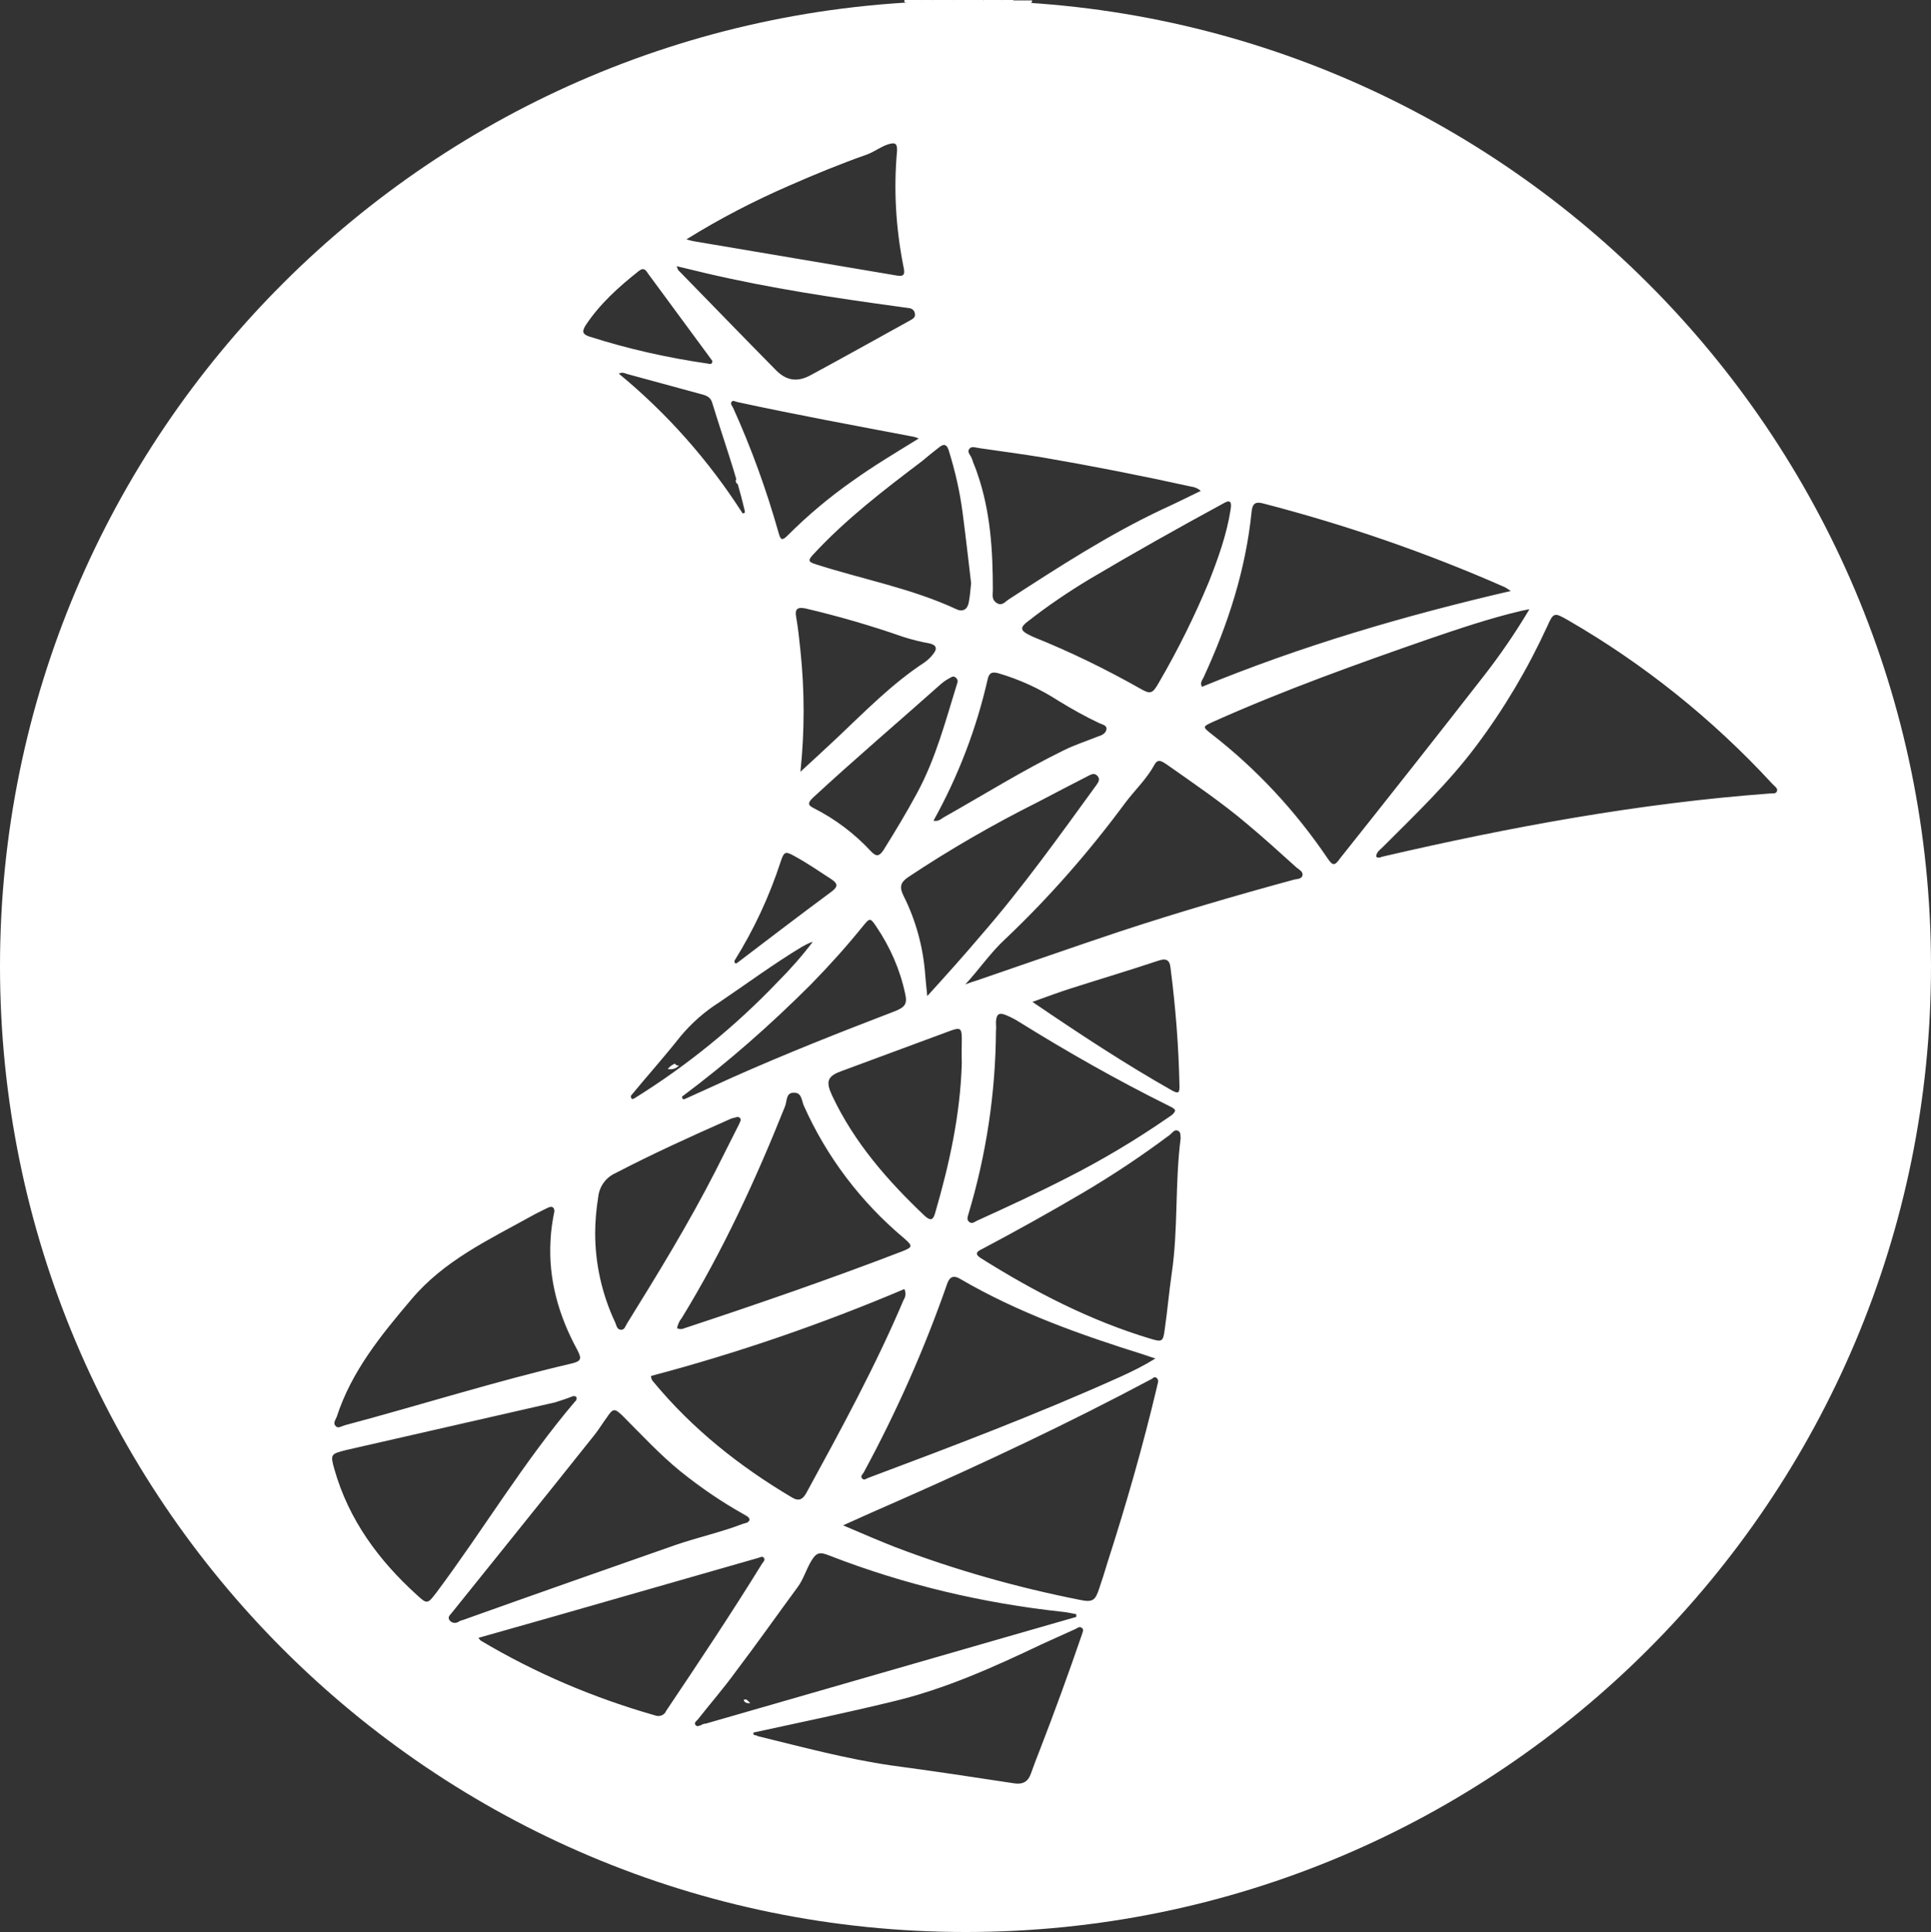 <?xml version="1.0" encoding="utf-8"?>
<!-- Generator: Adobe Illustrator 27.3.1, SVG Export Plug-In . SVG Version: 6.00 Build 0)  -->
<svg version="1.1" id="Layer_2_00000067921797960195485550000006603049384247071634_"
	 xmlns="http://www.w3.org/2000/svg" xmlns:xlink="http://www.w3.org/1999/xlink" x="0px" y="0px" viewBox="0 0 497.7 497.9"
	 style="enable-background:new 0 0 497.7 497.9;" xml:space="preserve">
<rect x="0" y="0" width="497.7" height="497.9" fill="#333333" stroke="none"/>
<style type="text/css">
	.st0{fill:#FFFFFF;}
</style>
<g id="Layer_2-2">
	<g id="Layer_1-2">
		<path class="st0" d="M493.7,239.3v9.7c-0.3,0.1-0.6,0.1-0.8-0.2c0,0,0,0,0,0c-0.7-3-0.7-6.2,0-9.2
			C493.1,239.3,493.4,239.2,493.7,239.3C493.7,239.3,493.7,239.3,493.7,239.3L493.7,239.3z"/>
		<path class="st0" d="M245.7,0h7.8c0.1,0.2,0.1,0.6-0.2,0.7c0,0,0,0,0,0c-2.4,0.7-4.9,0.7-7.4,0C245.7,0.6,245.6,0.3,245.7,0
			L245.7,0L245.7,0z"/>
		<path class="st0" d="M245.7,0v0.4c-1.6,1.2-3.3,0.9-5.1,0.3c-0.3-0.1-0.4-0.5-0.2-0.7c0,0,0,0,0,0L245.7,0L245.7,0z"/>
		<path class="st0" d="M266,0v0.6c-1.4,0.8-3.1,0.9-4.6,0.2c-0.3-0.1-0.4-0.5-0.2-0.7l0,0H266L266,0z"/>
		<path class="st0" d="M253.5,0.5c0-0.2,0-0.3,0-0.5h4.8c0.2,0.2,0.1,0.6-0.2,0.7c0,0,0,0,0,0C256.5,1.3,255,1.6,253.5,0.5
			L253.5,0.5z"/>
		<path class="st0" d="M493.3,249h0.5v4.4c-0.2,0.2-0.6,0.1-0.7-0.2c0,0,0,0,0,0C492.5,251.7,492.2,250.3,493.3,249L493.3,249z"/>
		<path class="st0" d="M233.1,0.5V0h4.4c0.1,0.2,0.1,0.6-0.2,0.7c0,0,0,0,0,0C236,1.4,234.4,1.3,233.1,0.5L233.1,0.5z"/>
		<path class="st0" d="M493.7,239.3h-0.5c-1-1.3-0.8-2.7-0.3-4.1c0.1-0.3,0.5-0.4,0.7-0.2c0,0,0,0,0,0V239.3z"/>
		<path class="st0" d="M493.3,253.4c0.1,0,0.3,0,0.4,0v2.9h-0.5c-0.8-0.7-0.9-2-0.1-2.8C493.2,253.5,493.3,253.4,493.3,253.4z"/>
		<path class="st0" d="M258.3,0.4V0h2.9c0,0.1,0,0.3,0,0.4c-0.7,0.8-1.9,0.9-2.7,0.2C258.4,0.6,258.4,0.5,258.3,0.4L258.3,0.4z"/>
		<path class="st0" d="M237.5,0.4V0h2.9c0,0.2,0,0.3,0,0.4c-0.7,0.8-2,0.8-2.8,0.1C237.6,0.5,237.5,0.5,237.5,0.4z"/>
		<path class="st0" d="M493.7,234.9h-0.4c-0.8-0.7-0.8-2-0.1-2.8c0,0,0.1-0.1,0.1-0.1h0.5L493.7,234.9L493.7,234.9z"/>
		<path class="st0" d="M492.8,263c-0.2-1.5,0-3,0.4-4.5C493.2,260.1,493.6,261.6,492.8,263z"/>
		<path class="st0" d="M493.2,229.7c-0.4-1.4-0.6-2.9-0.4-4.4C493.6,226.7,493.2,228.2,493.2,229.7z"/>
		<path class="st0" d="M160.9,274.1c0.2,0.5,0.6,0.5,1,0.5c-0.6,0.9-1.7,1-2.9,1.7C159.4,275.4,160,274.6,160.9,274.1z"/>
		<path class="st0" d="M174,274.1c0.2,0.5,0.6,0.5,1,0.5c-0.7,0.8-1.8,1.1-2.9,0.9C172.6,274.9,173.2,274.4,174,274.1L174,274.1z"/>
		<path class="st0" d="M187.5,239.3c0.2,0.4,0.5,0.4,0.9,0.4c-0.4,0.5-0.9,1.3-1.5,0.8S187.1,239.6,187.5,239.3L187.5,239.3z"/>
		<path class="st0" d="M180.7,85.4c0.4-0.2,1-0.1,1.2-0.7c0.4,0.2,0.7,0.6,0.4,0.9C181.8,86,181.2,85.8,180.7,85.4L180.7,85.4z"/>
		<path class="st0" d="M189.6,123.9l0.5-1c0.5,0.6,0.8,1.2,0.1,1.7C189.9,124.9,189.7,124.3,189.6,123.9z"/>
		<path class="st0" d="M192.4,438l1,0.9c-0.7,0.1-1.4,0-1.7-0.7C191.6,438,192.2,437.9,192.4,438L192.4,438z"/>
		<path class="st0" d="M248.9,0.2C111.4,0.2,0,111.6,0,249s111.4,248.9,248.9,248.9S497.7,386.5,497.7,249S386.2,0.2,248.9,0.2z
			 M325.4,129.7c21.3,5.5,42.2,12.7,62.4,21.6c0.4,0.2,0.7,0.4,1.6,1c-27.6,6.4-54.1,14.2-79.6,24.7c-0.6-1.1,0.1-1.7,0.4-2.4
			c6.3-13.6,10.9-27.8,12.4-42.8C322.8,130,323.4,129.2,325.4,129.7L325.4,129.7z M317.2,131.2c-1,6.5-3.2,12.6-5.6,18.7
			c-3.7,8.9-8,17.6-12.9,26c-1.7,3-2.2,3.1-5.1,1.4c-8.7-4.9-17.7-9.3-26.9-13c-0.5-0.2-0.9-0.4-1.3-0.6c-2.5-1.2-2.6-2-0.3-3.7
			c5-3.9,10.3-7.5,15.8-10.8c11.3-6.7,22.7-13.1,34.3-19.4C317,128.7,317.5,129.2,317.2,131.2L317.2,131.2z M256.7,263.4
			c0.1-2.1,0.8-2.6,2.8-1.7c1.2,0.5,2.3,1.1,3.4,1.8c12.4,7.7,25.1,14.9,38.2,21.4c0.7,0.4,1.5,0.6,1.8,1.3c-0.4,1-1.1,1.3-1.8,1.8
			c-8.4,5.8-17.1,11-26.2,15.6c-7.6,3.9-15.4,7.5-23.1,11c-0.6,0.3-1.3,0.9-2,0.3s-0.4-1.2-0.2-2c4.6-15.3,7-31.2,7.1-47.2
			C256.8,265,256.7,264.2,256.7,263.4L256.7,263.4L256.7,263.4z M266.1,258.2c3.7-1.3,6.8-2.5,10-3.5c7.5-2.4,14.9-4.6,22.4-7.1
			c2-0.7,3-0.3,3.2,1.9c1.3,10.1,2.1,20.2,2.3,30.4c0,1.5-0.1,2.1-1.8,1.2C290,274.2,278.3,266.5,266.1,258.2L266.1,258.2
			L266.1,258.2z M294.8,349.1c0.9,0.3,1.7,0.6,3,1c-2.9,1.8-5.9,3.3-9,4.7c-21.3,9.6-43.2,17.9-65.1,26.1c-0.5,0.2-1,0.7-1.5,0.1
			s0.1-1,0.4-1.5c8.4-15.5,15.6-31.7,21.4-48.3c0.6-1.9,1.5-2.8,3.5-1.6C262.4,338.3,278.5,344,294.8,349.1L294.8,349.1L294.8,349.1
			z M188.7,277.7c-4,1.8-7.9,3.6-11.9,5.4c-0.6,0.3-1,0.3-1-0.5c11.8-8.8,22.8-18.5,33.2-28.9c4.7-4.8,9.2-9.8,13.4-15
			c1.8-2.2,1.9-2.2,3.4,0c3.6,5.3,6.2,11.2,7.5,17.4c0.6,2.6,0,3.5-2.9,4.6C216.3,266.1,202.4,271.6,188.7,277.7L188.7,277.7z
			 M207.2,285c5.9,13.2,14.7,24.8,25.8,34.1c2.3,2,2.3,2.3-0.5,3.4c-18.5,7.1-37.3,13.6-56.1,19.8c-0.6,0.3-1.3,0.3-1.9,0
			c0.2-1,0.6-1.9,1.2-2.6c10.6-17.3,19.1-35.7,26.6-54.5c0.6-1.4,0.2-3.7,2.4-3.6C206.7,281.6,206.6,283.7,207.2,285L207.2,285
			L207.2,285z M163.6,283c-0.6,0.4-1,0.3-1-0.6c4.2-5.1,8.6-10,12.7-15.2c2.9-3.5,6.3-6.5,10.1-8.9c7.1-4.8,14-9.9,21.3-14.3
			c0.9-0.5,1.8-1,2.8-1.3c-2.8,3.7-5.9,7.2-9.2,10.5C189.4,264.6,177.1,274.6,163.6,283L163.6,283L163.6,283z M224.4,219.3
			c-4.2-4.5-9.1-8.2-14.6-11c-1.4-0.7-1.8-1.2-0.4-2.6c10.8-10,22.1-19.6,33.1-29.4c0.7-0.6,1.4-1.1,2.2-1.5c0.5-0.3,1-0.7,1.6-0.2
			c0.4,0.3,0.6,0.7,0.5,1.2c-3.1,10-5.6,19.7-10.5,28.7c-2.7,5-5.6,9.8-8.6,14.6C226.5,220.9,225.7,220.7,224.4,219.3z M240.4,168.7
			c-0.6,0.8-1.3,1.4-2.1,2c-8.4,5.5-15.3,12.6-22.5,19.4c-3,2.8-6,5.6-9.5,8.8c1.1-10.4,1.1-20.9,0-31.3c-0.3-2.9-0.6-5.8-1.1-8.6
			c-0.4-2.1,0.4-2.6,2.4-2.2c8.5,2,16.8,4.4,25.1,7.3c2.2,0.7,4.5,1.3,6.8,1.7C241.4,166.2,241.7,167.2,240.4,168.7L240.4,168.7
			L240.4,168.7z M214.3,226.6c1.8,1.2,1.6,2,0,3.2c-8.1,6-16.1,12.1-24.1,18.2c-0.6,0.5-0.9,0.3-0.9-0.4c5-8,9-16.6,11.9-25.5
			c0.9-2.7,1.2-2.8,3.7-1.4C208.2,222.5,211.2,224.6,214.3,226.6L214.3,226.6L214.3,226.6z M191.4,132.3
			c-8.7-13.6-19.5-25.8-31.9-36c0.9-0.5,1.5-0.1,2.2,0.1l19.1,5.2c1.3,0.3,2.4,0.8,2.8,2.3c2.8,9.2,6.1,18.2,8.3,27.5
			C191.9,131.7,192.3,132.3,191.4,132.3L191.4,132.3z M187.5,288.7c0.5-0.2,1-0.5,1.6-0.6s1.1-0.5,1.6,0s0,1-0.2,1.6l-6.1,12.1
			c-6.9,13.5-14.8,26.4-22.8,39.3c-0.4,0.6-0.6,1.7-1.6,1.6s-1.1-1.1-1.4-1.8c-3.4-7.2-5.2-15.1-5.2-23.1c0-3.1,0.3-6.3,0.8-9.4
			c0.3-2.7,2-5,4.5-6.1C168.1,297.4,177.8,293,187.5,288.7L187.5,288.7z M233.1,332.2c0.4,0.9,0.4,1.9-0.2,2.8
			c-7.3,17.2-16.2,33.5-25.1,49.8c-0.9,1.6-1.9,2.2-3.7,1.1c-13.5-8-25.6-17.6-35.7-29.8c-0.4-0.4-0.6-0.9-0.6-1.5
			C190.1,348.7,211.9,341.2,233.1,332.2L233.1,332.2z M247.9,274c-0.4,13.3-3.2,26-6.9,38.7c-0.5,1.7-1.1,2-2.6,0.7
			c-9.6-9.1-18.2-18.9-23.9-31c-1.7-3.6-1.3-5,2.2-6.3l28.1-10.4c2.7-1,3.1-0.8,3.1,2.1C247.9,269.9,247.8,272,247.9,274L247.9,274
			L247.9,274z M239,256.7c-0.2-2.1-0.4-3.6-0.5-5.1c-0.5-7.3-2.4-14.4-5.7-20.9c-1-2.1-0.7-3.3,1.2-4.6
			c10.8-7.2,22.1-13.7,33.7-19.5c4.2-2.2,8.4-4.4,12.7-6.6c0.8-0.4,1.6-0.9,2.4-0.1s0.4,1.6-0.2,2.4c-9.6,13.2-19,26.4-29.8,38.8
			C248.4,246.3,243.9,251.3,239,256.7L239,256.7L239,256.7z M283,189.8c-3,1.2-6.1,2.2-8.9,3.6c-10.6,5.2-20.5,11.4-30.8,17.2
			c-0.7,0.4-1.4,1.2-2.7,0.9c6.4-11.5,11.1-23.8,14-36.6c0.4-1.6,1.2-1.8,2.7-1.4c5.5,1.6,10.7,4,15.5,7.1c3.4,2.1,7,4.1,10.6,5.8
			c0.7,0.3,1.8,0.5,1.8,1.4C285.1,189,284,189.5,283,189.8L283,189.8L283,189.8z M249.9,115.6c0.6-0.7,1.7-0.2,2.6-0.1
			c5.4,0.8,10.9,1.5,16.3,2.4c12.8,2.2,25.5,4.7,38.2,7.5c0.9,0.1,1.8,0.5,2.5,1.1c-3.5,1.7-6.7,3.3-10,4.8
			c-13.8,6.5-26.6,14.8-39.4,23.1c-1,0.6-1.8,1.9-3.2,1s-1-2.1-1-3.3c0-10.2-0.6-20.3-4-30.1c-0.4-1.3-1-2.5-1.4-3.8
			C250.2,117.3,249.1,116.5,249.9,115.6L249.9,115.6z M241.9,115.4c1.4-1.2,2.2-0.9,2.7,0.9c1.6,5.2,2.8,10.4,3.5,15.8
			c0.8,6.1,1.5,12.3,2.2,18.2c-0.2,1.8-0.3,3.4-0.6,4.9c-0.3,1.8-1.5,2.6-3.2,1.8c-11.6-5.4-24.2-7.7-36.3-11.6
			c-2-0.6-1.9-1.1-0.6-2.5c8.4-9.1,18.2-16.6,28.1-24.1C239.1,117.6,240.5,116.5,241.9,115.4L241.9,115.4L241.9,115.4z M219.8,123.9
			c-6,4.2-11.6,8.9-16.8,14.1c-1.4,1.4-1.8,1.2-2.3-0.6c-3.1-11-7-21.8-11.7-32.2c-0.2-0.5-0.9-1.1-0.4-1.7c0.4-0.4,0.9,0,1.4,0.1
			c15.2,3.3,30.5,6.1,45.7,9c0.4,0.1,0.8,0.3,1.1,0.4C230.8,116.7,225.1,120.1,219.8,123.9L219.8,123.9L219.8,123.9z M203.5,47.8
			c6.6-2.9,13.2-5.6,20-8c1.9-0.7,3.5-2,5.4-2.6s2.4-0.2,2.3,1.8c-0.9,9.8-0.3,19.7,1.6,29.4c0.6,2.6,0.2,3-2.3,2.5l-51.5-8.7
			c-0.5-0.1-1-0.2-2.1-0.5C185.4,56.4,194.3,51.8,203.5,47.8L203.5,47.8L203.5,47.8z M181.9,70.4c16.6,3.9,33.4,6.4,50.2,8.7
			c0.7,0.1,1.4,0.2,2.2,0.3c0.8,0.1,1.4,0.6,1.5,1.4c0.2,0.9-0.4,1.3-1.1,1.7c-8.5,4.7-17.1,9.5-25.6,14.1c-3.4,1.9-6.2,1.6-8.9-1
			c-8.5-8.6-16.9-17.3-25.4-26c-0.1-0.2-0.2-0.4-0.4-1L181.9,70.4L181.9,70.4z M150.9,83.9c3.7-5.6,8.6-10,13.8-14.1
			c1.3-1,1.8-0.1,2.4,0.8L183.6,93c0,0.9-0.5,0.9-1.2,0.7c-10.4-1.5-20.6-3.8-30.6-7C150.1,86.1,150,85.4,150.9,83.9L150.9,83.9z
			 M86.8,365.1c3.8-11.7,11.4-21,19.2-30.2c8.4-10,19.8-15.3,30.8-21.4c1.4-0.8,2.9-1.5,4.3-2.2c1-0.5,1.7-0.4,1.8,0.8
			c-0.5,2.5-0.9,5-1,7.5c-0.6,10.1,2.1,19.5,6.9,28.3c1.2,2.3,1,2.9-1.5,3.5c-19.7,4.6-38.9,10.7-58.4,15.9
			c-0.8,0.2-1.7,0.9-2.3,0.3C85.7,366.8,86.5,365.9,86.8,365.1L86.8,365.1z M107.4,411c-9.8-8.9-17.5-19.3-21.2-32.3
			c-1.1-3.9-1-4,3-5c18-4.1,36-8.2,53.9-12.3c1.6-0.5,3.1-1,4.6-1.6c0.5,0,0.8,0,0.9,0.4s-0.1,0.8-0.4,1
			c-13.2,15.5-23.6,33-35.7,49.2C110.2,413.4,110.1,413.5,107.4,411C107.4,410.9,107.4,411,107.4,411z M117.9,418.1
			c-0.7,0.3-1.5,0.1-2-0.5c-0.6-0.8,0-1.3,0.5-1.9l15.6-19.4c7.1-8.8,14.2-17.7,21.3-26.6c1.1-1.4,2-2.9,3.1-4.4
			c1.6-2.4,2-2.4,4-0.5c4.9,4.9,9.6,10,15,14.4c5.1,4.1,10.5,7.8,16.2,11c0.6,0.4,1.4,0.6,1.6,1.4c-0.2,0.9-1.1,0.9-1.7,1.1
			c-5.7,2.2-11.7,3.5-17.5,5.5c-18.3,6.4-36.5,12.8-54.7,19.3C118.8,417.6,118.4,417.8,117.9,418.1L117.9,418.1L117.9,418.1z
			 M168.9,442.1c-15.8-4.5-30.9-10.9-45-19.3c-0.1-0.1-0.2-0.2-0.6-0.7l19.4-5.5l52.7-15.1c0.5-0.1,1.1-0.6,1.5,0s-0.2,1-0.5,1.5
			c-7.9,12.8-16.3,25.4-24.7,37.9C171.3,442,170,442.5,168.9,442.1L168.9,442.1L168.9,442.1z M180.7,444.6c-0.5,0.1-1,0.5-1.4,0
			c-0.5-0.6,0.1-1,0.5-1.4c3.3-4.2,6.8-8.2,9.9-12.5c5.4-7.1,10.6-14.5,15.9-21.7c1.4-1.9,2.1-4.2,3.2-6.2c1.5-2.7,2.3-3,5-1.9
			c19.3,7.5,39.6,12.3,60.2,14.5c1.1,0.1,2.3,0.4,3.4,0.6v0.7l-18.1,5.2l-77.4,22.3C181.6,444.2,181.1,444.3,180.7,444.6
			L180.7,444.6L180.7,444.6z M278.8,421.4c-3.4,9.9-7,19.8-10.8,29.6c-0.8,2-1.6,4.1-2.3,6.1s-2,2.8-4.2,2.5
			c-10.5-1.6-21.1-3.2-31.6-4.6c-11.8-1.7-23.2-4.8-34.7-7.6c-0.2-0.4-1.2,0.1-1-0.9c12-2.6,24-5.1,35.9-8
			c13.5-3.2,26.1-8.9,38.5-14.8c2.8-1.3,5.6-2.5,8.4-3.8c0.6-0.2,1.1-0.9,1.8-0.4S279,420.6,278.8,421.4L278.8,421.4L278.8,421.4z
			 M298.2,357.4c-3.6,15.2-7.9,30.2-12.7,45.1c-0.7,2.3-1.4,4.6-2.2,6.9c-1,3.1-1.7,3.6-5,2.9c-16.2-3.2-32.1-7.7-47.6-13.6
			c-4.3-1.7-8.5-3.5-13.4-5.6c5.3-2.4,9.8-4.4,14.4-6.4c22-9.7,43.7-19.9,64.9-31.2c0.5-0.2,0.9-0.9,1.5-0.4
			C298.9,355.8,298.3,356.6,298.2,357.4L298.2,357.4L298.2,357.4z M302,328.2c-0.7,4.8-1.1,9.6-1.8,14.4c-0.4,3.2-0.7,3.3-3.7,2.4
			c-15.6-4.7-29.9-12.1-43.6-20.7c-2.1-1.3-0.8-1.9,0.4-2.5c8.7-4.6,17.3-9.4,25.8-14.4c7.8-4.6,15.3-9.6,22.5-15
			c0.6-0.5,1.1-1.4,2-1s0.6,1.6,0.7,2C302.8,305.1,303.7,316.7,302,328.2L302,328.2L302,328.2z M335.7,225.6c-0.2,1-1.5,0.9-2.2,1.1
			c-15.1,4.1-30.1,8.5-45,13.4c-12.3,4.1-24.5,8.4-36.8,12.6c-1,0.3-1.9,0.6-2.9,1c3.6-3.9,6.5-8.2,10.3-11.7
			c11.4-10.8,21.7-22.6,31-35.2c2.5-3.3,5.5-6.1,7.5-9.8c0.9-1.6,2-0.7,3.1,0c7.1,5,14.2,9.8,20.8,15.4c4.3,3.6,8.5,7.4,12.7,11.2
			C334.8,224.1,335.9,224.6,335.7,225.6L335.7,225.6L335.7,225.6z M342.1,221.1c-8.2-12.1-18.2-22.9-29.8-31.9
			c-2.4-1.9-2.4-1.9,0.4-3.2c18.1-8.1,36.8-14.8,55.5-21.3c7.9-2.7,15.9-5.4,24-7.3c0.5-0.1,0.9-0.2,2-0.4
			c-3.5,5.9-7.4,11.6-11.6,17c-12.3,15.8-24.7,31.5-37.2,47.2C344,223.2,343.5,223.2,342.1,221.1L342.1,221.1L342.1,221.1z
			 M456.1,204.5c-33.7,2.5-66.7,8.6-99.5,16.2c-0.6,0.1-1.2,0.6-1.9,0.1c0-1.2,1-1.8,1.7-2.5c8.4-8.4,17-16.6,24.1-26.1
			c7.2-9.6,13.3-19.9,18.3-30.8c1.6-3.6,1.8-3.6,5.3-1.6c19.6,11.3,37.4,25.6,52.7,42.2c0.5,0.6,1.5,1.1,1.2,1.9
			S456.7,204.4,456.1,204.5L456.1,204.5L456.1,204.5z"/>
	</g>
</g>
</svg>
